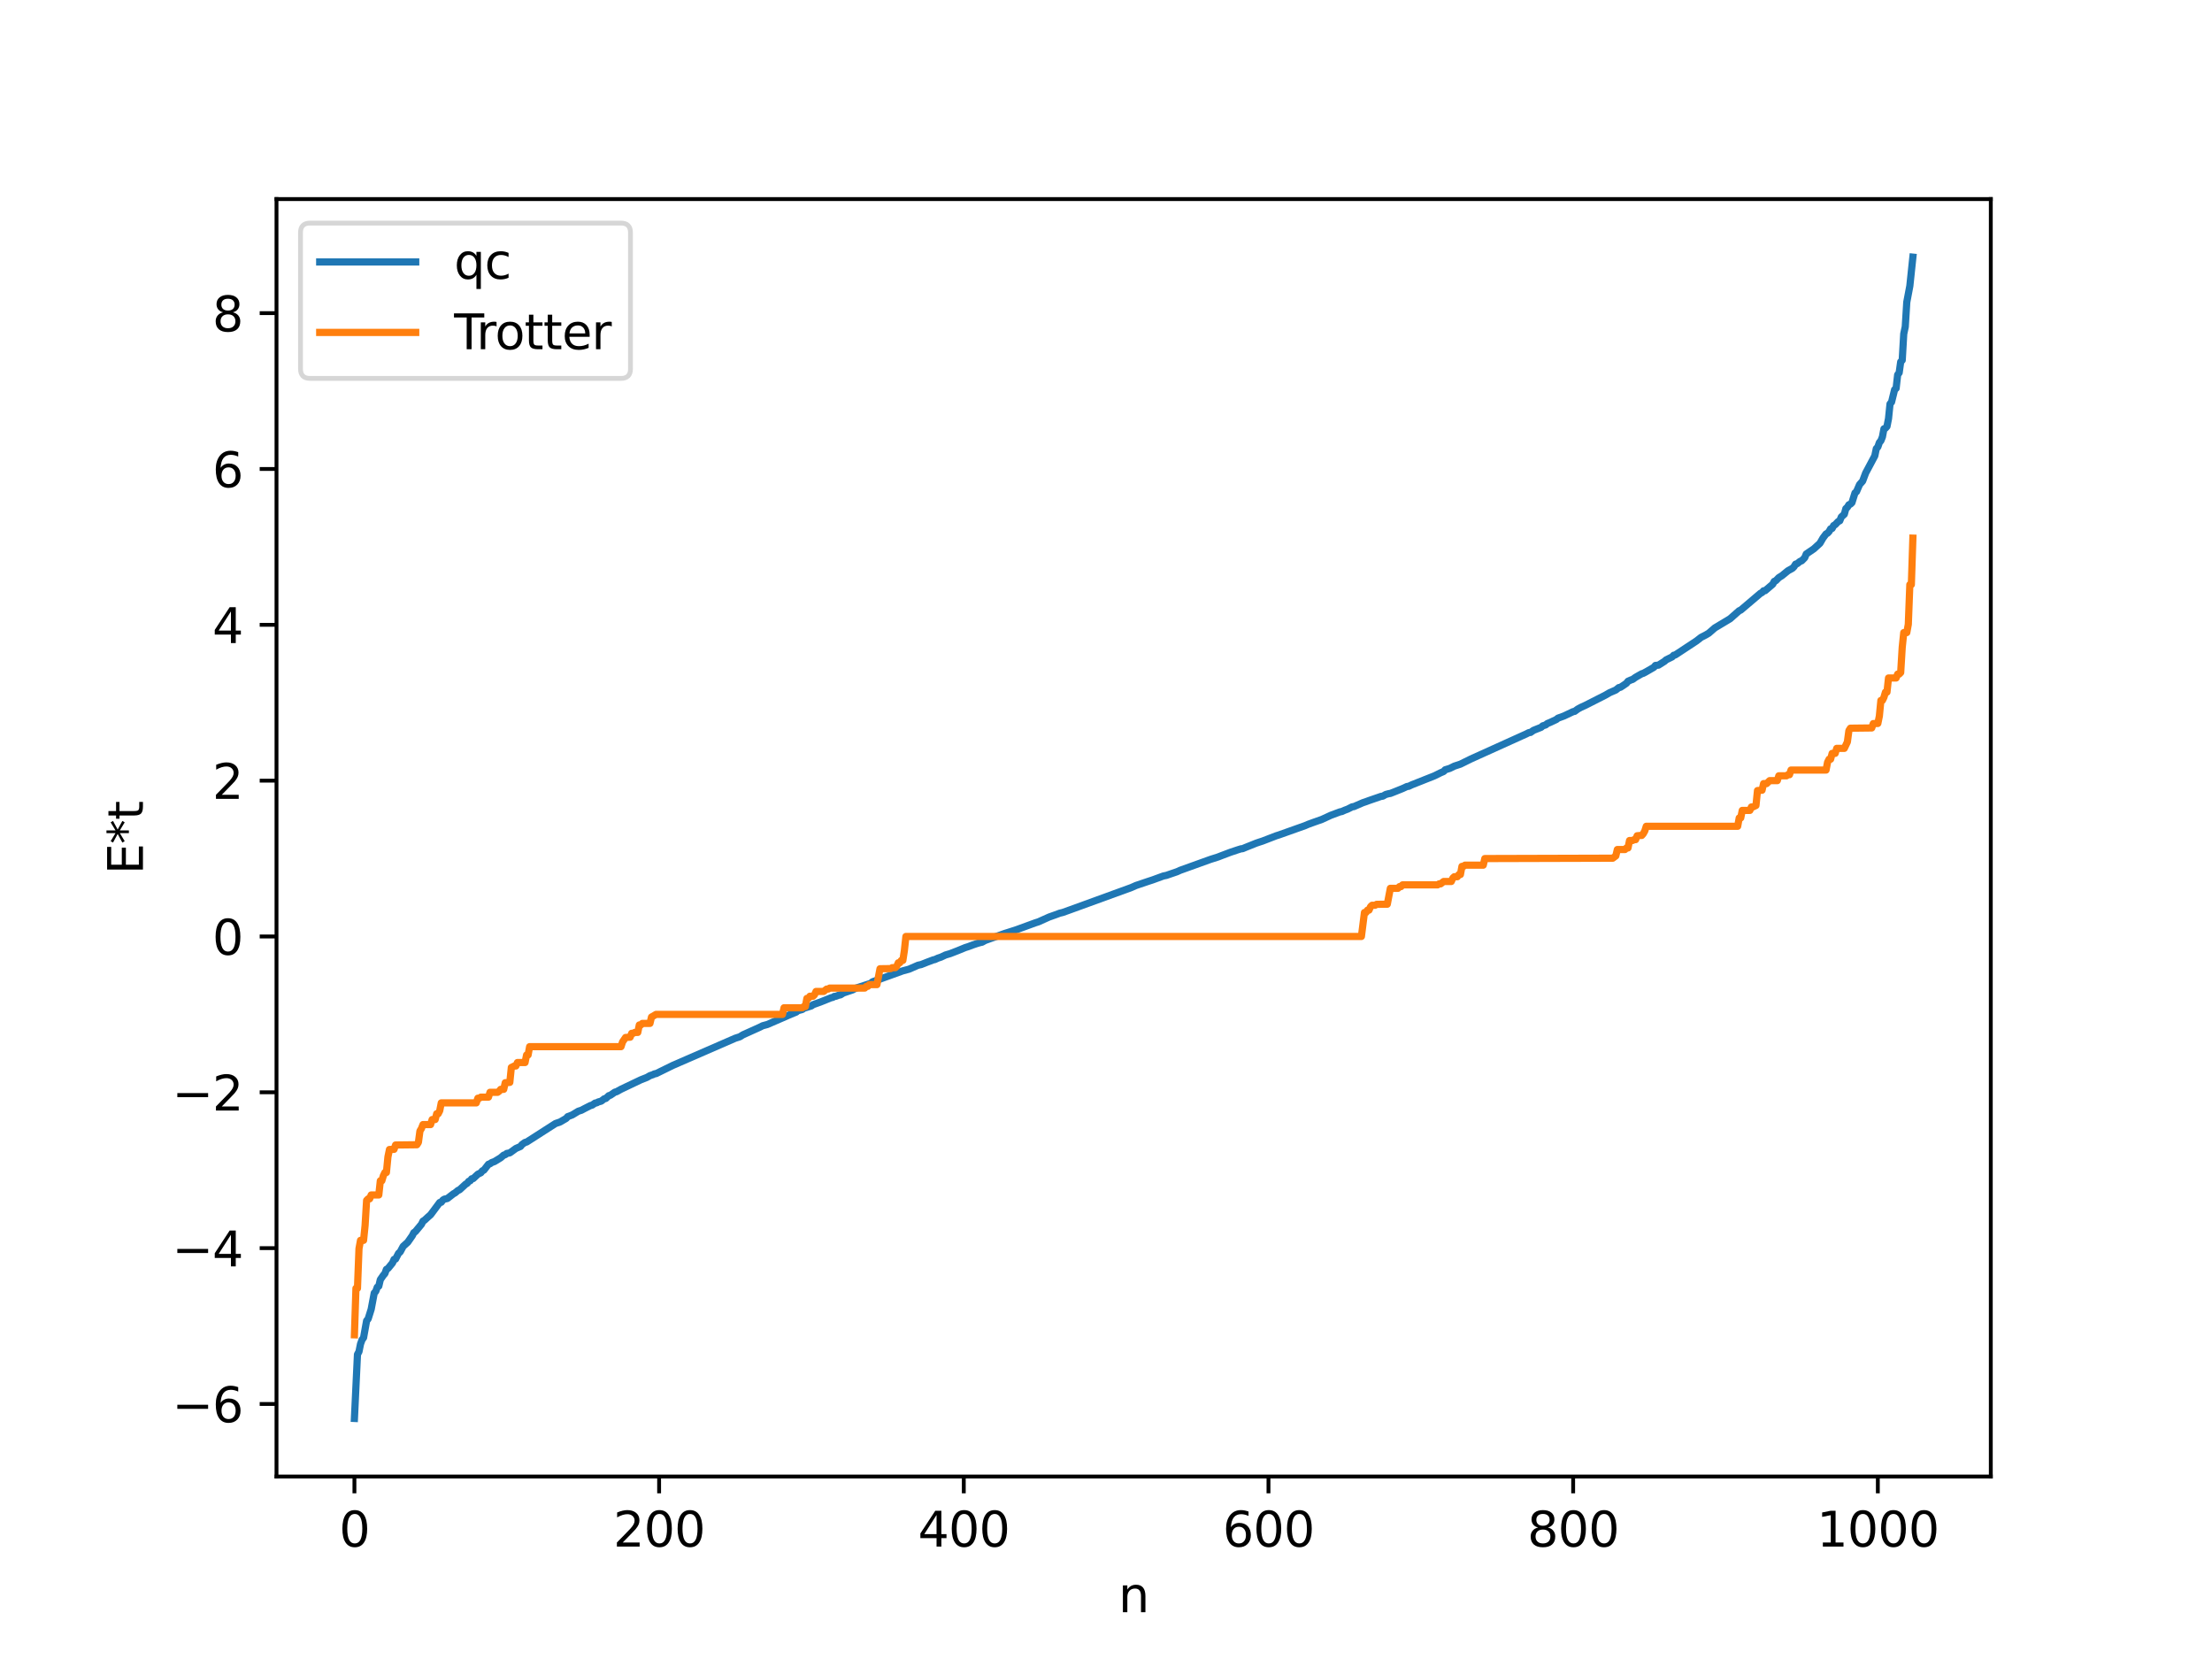 <?xml version="1.0" encoding="utf-8" standalone="no"?>
<!DOCTYPE svg PUBLIC "-//W3C//DTD SVG 1.1//EN"
  "http://www.w3.org/Graphics/SVG/1.1/DTD/svg11.dtd">
<svg xmlns:xlink="http://www.w3.org/1999/xlink" width="460.8pt" height="345.6pt" viewBox="0 0 460.8 345.6" xmlns="http://www.w3.org/2000/svg" version="1.1">
 <defs>
  <style type="text/css">*{stroke-linejoin: round; stroke-linecap: butt}</style>
 </defs>
 <g id="figure_1">
  <g id="patch_1">
   <path d="M 0 345.6 
L 460.8 345.6 
L 460.8 0 
L 0 0 
z
" style="fill: #ffffff"/>
  </g>
  <g id="axes_1">
   <g id="patch_2">
    <path d="M 57.6 307.584 
L 414.72 307.584 
L 414.72 41.472 
L 57.6 41.472 
z
" style="fill: #ffffff"/>
   </g>
   <g id="matplotlib.axis_1">
    <g id="xtick_1">
     <g id="line2d_1">
      <defs>
       <path id="mca2e5253f9" d="M 0 0 
L 0 3.5 
" style="stroke: #000000; stroke-width: 0.8"/>
      </defs>
      <g>
       <use xlink:href="#mca2e5253f9" x="73.833" y="307.584" style="stroke: #000000; stroke-width: 0.8"/>
      </g>
     </g>
     <g id="text_1">
      <!-- 0 -->
      <g transform="translate(70.651 322.182) scale(0.1 -0.1)">
       <defs>
        <path id="DejaVuSans-30" d="M 2034 4250 
Q 1547 4250 1301 3770 
Q 1056 3291 1056 2328 
Q 1056 1369 1301 889 
Q 1547 409 2034 409 
Q 2525 409 2770 889 
Q 3016 1369 3016 2328 
Q 3016 3291 2770 3770 
Q 2525 4250 2034 4250 
z
M 2034 4750 
Q 2819 4750 3233 4129 
Q 3647 3509 3647 2328 
Q 3647 1150 3233 529 
Q 2819 -91 2034 -91 
Q 1250 -91 836 529 
Q 422 1150 422 2328 
Q 422 3509 836 4129 
Q 1250 4750 2034 4750 
z
" transform="scale(0.016)"/>
       </defs>
       <use xlink:href="#DejaVuSans-30"/>
      </g>
     </g>
    </g>
    <g id="xtick_2">
     <g id="line2d_2">
      <g>
       <use xlink:href="#mca2e5253f9" x="137.304" y="307.584" style="stroke: #000000; stroke-width: 0.8"/>
      </g>
     </g>
     <g id="text_2">
      <!-- 200 -->
      <g transform="translate(127.76 322.182) scale(0.1 -0.1)">
       <defs>
        <path id="DejaVuSans-32" d="M 1228 531 
L 3431 531 
L 3431 0 
L 469 0 
L 469 531 
Q 828 903 1448 1529 
Q 2069 2156 2228 2338 
Q 2531 2678 2651 2914 
Q 2772 3150 2772 3378 
Q 2772 3750 2511 3984 
Q 2250 4219 1831 4219 
Q 1534 4219 1204 4116 
Q 875 4013 500 3803 
L 500 4441 
Q 881 4594 1212 4672 
Q 1544 4750 1819 4750 
Q 2544 4750 2975 4387 
Q 3406 4025 3406 3419 
Q 3406 3131 3298 2873 
Q 3191 2616 2906 2266 
Q 2828 2175 2409 1742 
Q 1991 1309 1228 531 
z
" transform="scale(0.016)"/>
       </defs>
       <use xlink:href="#DejaVuSans-32"/>
       <use xlink:href="#DejaVuSans-30" x="63.623"/>
       <use xlink:href="#DejaVuSans-30" x="127.246"/>
      </g>
     </g>
    </g>
    <g id="xtick_3">
     <g id="line2d_3">
      <g>
       <use xlink:href="#mca2e5253f9" x="200.775" y="307.584" style="stroke: #000000; stroke-width: 0.8"/>
      </g>
     </g>
     <g id="text_3">
      <!-- 400 -->
      <g transform="translate(191.231 322.182) scale(0.1 -0.1)">
       <defs>
        <path id="DejaVuSans-34" d="M 2419 4116 
L 825 1625 
L 2419 1625 
L 2419 4116 
z
M 2253 4666 
L 3047 4666 
L 3047 1625 
L 3713 1625 
L 3713 1100 
L 3047 1100 
L 3047 0 
L 2419 0 
L 2419 1100 
L 313 1100 
L 313 1709 
L 2253 4666 
z
" transform="scale(0.016)"/>
       </defs>
       <use xlink:href="#DejaVuSans-34"/>
       <use xlink:href="#DejaVuSans-30" x="63.623"/>
       <use xlink:href="#DejaVuSans-30" x="127.246"/>
      </g>
     </g>
    </g>
    <g id="xtick_4">
     <g id="line2d_4">
      <g>
       <use xlink:href="#mca2e5253f9" x="264.246" y="307.584" style="stroke: #000000; stroke-width: 0.8"/>
      </g>
     </g>
     <g id="text_4">
      <!-- 600 -->
      <g transform="translate(254.702 322.182) scale(0.1 -0.1)">
       <defs>
        <path id="DejaVuSans-36" d="M 2113 2584 
Q 1688 2584 1439 2293 
Q 1191 2003 1191 1497 
Q 1191 994 1439 701 
Q 1688 409 2113 409 
Q 2538 409 2786 701 
Q 3034 994 3034 1497 
Q 3034 2003 2786 2293 
Q 2538 2584 2113 2584 
z
M 3366 4563 
L 3366 3988 
Q 3128 4100 2886 4159 
Q 2644 4219 2406 4219 
Q 1781 4219 1451 3797 
Q 1122 3375 1075 2522 
Q 1259 2794 1537 2939 
Q 1816 3084 2150 3084 
Q 2853 3084 3261 2657 
Q 3669 2231 3669 1497 
Q 3669 778 3244 343 
Q 2819 -91 2113 -91 
Q 1303 -91 875 529 
Q 447 1150 447 2328 
Q 447 3434 972 4092 
Q 1497 4750 2381 4750 
Q 2619 4750 2861 4703 
Q 3103 4656 3366 4563 
z
" transform="scale(0.016)"/>
       </defs>
       <use xlink:href="#DejaVuSans-36"/>
       <use xlink:href="#DejaVuSans-30" x="63.623"/>
       <use xlink:href="#DejaVuSans-30" x="127.246"/>
      </g>
     </g>
    </g>
    <g id="xtick_5">
     <g id="line2d_5">
      <g>
       <use xlink:href="#mca2e5253f9" x="327.717" y="307.584" style="stroke: #000000; stroke-width: 0.8"/>
      </g>
     </g>
     <g id="text_5">
      <!-- 800 -->
      <g transform="translate(318.173 322.182) scale(0.1 -0.1)">
       <defs>
        <path id="DejaVuSans-38" d="M 2034 2216 
Q 1584 2216 1326 1975 
Q 1069 1734 1069 1313 
Q 1069 891 1326 650 
Q 1584 409 2034 409 
Q 2484 409 2743 651 
Q 3003 894 3003 1313 
Q 3003 1734 2745 1975 
Q 2488 2216 2034 2216 
z
M 1403 2484 
Q 997 2584 770 2862 
Q 544 3141 544 3541 
Q 544 4100 942 4425 
Q 1341 4750 2034 4750 
Q 2731 4750 3128 4425 
Q 3525 4100 3525 3541 
Q 3525 3141 3298 2862 
Q 3072 2584 2669 2484 
Q 3125 2378 3379 2068 
Q 3634 1759 3634 1313 
Q 3634 634 3220 271 
Q 2806 -91 2034 -91 
Q 1263 -91 848 271 
Q 434 634 434 1313 
Q 434 1759 690 2068 
Q 947 2378 1403 2484 
z
M 1172 3481 
Q 1172 3119 1398 2916 
Q 1625 2713 2034 2713 
Q 2441 2713 2670 2916 
Q 2900 3119 2900 3481 
Q 2900 3844 2670 4047 
Q 2441 4250 2034 4250 
Q 1625 4250 1398 4047 
Q 1172 3844 1172 3481 
z
" transform="scale(0.016)"/>
       </defs>
       <use xlink:href="#DejaVuSans-38"/>
       <use xlink:href="#DejaVuSans-30" x="63.623"/>
       <use xlink:href="#DejaVuSans-30" x="127.246"/>
      </g>
     </g>
    </g>
    <g id="xtick_6">
     <g id="line2d_6">
      <g>
       <use xlink:href="#mca2e5253f9" x="391.188" y="307.584" style="stroke: #000000; stroke-width: 0.8"/>
      </g>
     </g>
     <g id="text_6">
      <!-- 1000 -->
      <g transform="translate(378.463 322.182) scale(0.1 -0.1)">
       <defs>
        <path id="DejaVuSans-31" d="M 794 531 
L 1825 531 
L 1825 4091 
L 703 3866 
L 703 4441 
L 1819 4666 
L 2450 4666 
L 2450 531 
L 3481 531 
L 3481 0 
L 794 0 
L 794 531 
z
" transform="scale(0.016)"/>
       </defs>
       <use xlink:href="#DejaVuSans-31"/>
       <use xlink:href="#DejaVuSans-30" x="63.623"/>
       <use xlink:href="#DejaVuSans-30" x="127.246"/>
       <use xlink:href="#DejaVuSans-30" x="190.869"/>
      </g>
     </g>
    </g>
    <g id="text_7">
     <!-- n -->
     <g transform="translate(232.991 335.861) scale(0.1 -0.1)">
      <defs>
       <path id="DejaVuSans-6e" d="M 3513 2113 
L 3513 0 
L 2938 0 
L 2938 2094 
Q 2938 2591 2744 2837 
Q 2550 3084 2163 3084 
Q 1697 3084 1428 2787 
Q 1159 2491 1159 1978 
L 1159 0 
L 581 0 
L 581 3500 
L 1159 3500 
L 1159 2956 
Q 1366 3272 1645 3428 
Q 1925 3584 2291 3584 
Q 2894 3584 3203 3211 
Q 3513 2838 3513 2113 
z
" transform="scale(0.016)"/>
      </defs>
      <use xlink:href="#DejaVuSans-6e"/>
     </g>
    </g>
   </g>
   <g id="matplotlib.axis_2">
    <g id="ytick_1">
     <g id="line2d_7">
      <defs>
       <path id="m2d6e4e1fd6" d="M 0 0 
L -3.5 0 
" style="stroke: #000000; stroke-width: 0.8"/>
      </defs>
      <g>
       <use xlink:href="#m2d6e4e1fd6" x="57.6" y="292.473" style="stroke: #000000; stroke-width: 0.8"/>
      </g>
     </g>
     <g id="text_8">
      <!-- −6 -->
      <g transform="translate(35.858 296.272) scale(0.1 -0.1)">
       <defs>
        <path id="DejaVuSans-2212" d="M 678 2272 
L 4684 2272 
L 4684 1741 
L 678 1741 
L 678 2272 
z
" transform="scale(0.016)"/>
       </defs>
       <use xlink:href="#DejaVuSans-2212"/>
       <use xlink:href="#DejaVuSans-36" x="83.789"/>
      </g>
     </g>
    </g>
    <g id="ytick_2">
     <g id="line2d_8">
      <g>
       <use xlink:href="#m2d6e4e1fd6" x="57.6" y="260.01" style="stroke: #000000; stroke-width: 0.8"/>
      </g>
     </g>
     <g id="text_9">
      <!-- −4 -->
      <g transform="translate(35.858 263.809) scale(0.1 -0.1)">
       <use xlink:href="#DejaVuSans-2212"/>
       <use xlink:href="#DejaVuSans-34" x="83.789"/>
      </g>
     </g>
    </g>
    <g id="ytick_3">
     <g id="line2d_9">
      <g>
       <use xlink:href="#m2d6e4e1fd6" x="57.6" y="227.547" style="stroke: #000000; stroke-width: 0.8"/>
      </g>
     </g>
     <g id="text_10">
      <!-- −2 -->
      <g transform="translate(35.858 231.346) scale(0.1 -0.1)">
       <use xlink:href="#DejaVuSans-2212"/>
       <use xlink:href="#DejaVuSans-32" x="83.789"/>
      </g>
     </g>
    </g>
    <g id="ytick_4">
     <g id="line2d_10">
      <g>
       <use xlink:href="#m2d6e4e1fd6" x="57.6" y="195.084" style="stroke: #000000; stroke-width: 0.8"/>
      </g>
     </g>
     <g id="text_11">
      <!-- 0 -->
      <g transform="translate(44.237 198.883) scale(0.1 -0.1)">
       <use xlink:href="#DejaVuSans-30"/>
      </g>
     </g>
    </g>
    <g id="ytick_5">
     <g id="line2d_11">
      <g>
       <use xlink:href="#m2d6e4e1fd6" x="57.6" y="162.621" style="stroke: #000000; stroke-width: 0.8"/>
      </g>
     </g>
     <g id="text_12">
      <!-- 2 -->
      <g transform="translate(44.237 166.42) scale(0.1 -0.1)">
       <use xlink:href="#DejaVuSans-32"/>
      </g>
     </g>
    </g>
    <g id="ytick_6">
     <g id="line2d_12">
      <g>
       <use xlink:href="#m2d6e4e1fd6" x="57.6" y="130.158" style="stroke: #000000; stroke-width: 0.8"/>
      </g>
     </g>
     <g id="text_13">
      <!-- 4 -->
      <g transform="translate(44.237 133.958) scale(0.1 -0.1)">
       <use xlink:href="#DejaVuSans-34"/>
      </g>
     </g>
    </g>
    <g id="ytick_7">
     <g id="line2d_13">
      <g>
       <use xlink:href="#m2d6e4e1fd6" x="57.6" y="97.696" style="stroke: #000000; stroke-width: 0.8"/>
      </g>
     </g>
     <g id="text_14">
      <!-- 6 -->
      <g transform="translate(44.237 101.495) scale(0.1 -0.1)">
       <use xlink:href="#DejaVuSans-36"/>
      </g>
     </g>
    </g>
    <g id="ytick_8">
     <g id="line2d_14">
      <g>
       <use xlink:href="#m2d6e4e1fd6" x="57.6" y="65.233" style="stroke: #000000; stroke-width: 0.8"/>
      </g>
     </g>
     <g id="text_15">
      <!-- 8 -->
      <g transform="translate(44.237 69.032) scale(0.1 -0.1)">
       <use xlink:href="#DejaVuSans-38"/>
      </g>
     </g>
    </g>
    <g id="text_16">
     <!-- E*t -->
     <g transform="translate(29.778 182.148) rotate(-90) scale(0.1 -0.1)">
      <defs>
       <path id="DejaVuSans-45" d="M 628 4666 
L 3578 4666 
L 3578 4134 
L 1259 4134 
L 1259 2753 
L 3481 2753 
L 3481 2222 
L 1259 2222 
L 1259 531 
L 3634 531 
L 3634 0 
L 628 0 
L 628 4666 
z
" transform="scale(0.016)"/>
       <path id="DejaVuSans-2a" d="M 3009 3897 
L 1888 3291 
L 3009 2681 
L 2828 2375 
L 1778 3009 
L 1778 1831 
L 1422 1831 
L 1422 3009 
L 372 2375 
L 191 2681 
L 1313 3291 
L 191 3897 
L 372 4206 
L 1422 3572 
L 1422 4750 
L 1778 4750 
L 1778 3572 
L 2828 4206 
L 3009 3897 
z
" transform="scale(0.016)"/>
       <path id="DejaVuSans-74" d="M 1172 4494 
L 1172 3500 
L 2356 3500 
L 2356 3053 
L 1172 3053 
L 1172 1153 
Q 1172 725 1289 603 
Q 1406 481 1766 481 
L 2356 481 
L 2356 0 
L 1766 0 
Q 1100 0 847 248 
Q 594 497 594 1153 
L 594 3053 
L 172 3053 
L 172 3500 
L 594 3500 
L 594 4494 
L 1172 4494 
z
" transform="scale(0.016)"/>
      </defs>
      <use xlink:href="#DejaVuSans-45"/>
      <use xlink:href="#DejaVuSans-2a" x="63.184"/>
      <use xlink:href="#DejaVuSans-74" x="113.184"/>
     </g>
    </g>
   </g>
   <g id="line2d_15">
    <path d="M 73.833 295.488 
L 74.467 282.154 
L 74.785 281.561 
L 75.102 279.977 
L 75.42 279.103 
L 75.737 278.666 
L 76.372 275.136 
L 76.689 274.757 
L 77.324 272.733 
L 77.958 269.37 
L 78.276 269.019 
L 78.593 268.136 
L 78.91 267.93 
L 79.228 266.573 
L 79.862 265.663 
L 80.18 265.3 
L 80.497 264.431 
L 80.815 264.261 
L 81.767 263.092 
L 82.084 262.355 
L 82.401 262.289 
L 83.036 261.064 
L 83.353 260.819 
L 83.988 259.631 
L 84.94 258.779 
L 85.892 257.411 
L 86.21 256.779 
L 86.527 256.573 
L 87.796 255.041 
L 88.114 254.388 
L 88.431 254.2 
L 89.066 253.607 
L 89.7 253.053 
L 91.605 250.498 
L 91.922 250.45 
L 92.239 250.021 
L 92.557 249.809 
L 93.191 249.671 
L 94.461 248.682 
L 94.778 248.516 
L 95.413 247.986 
L 95.73 247.86 
L 97 246.686 
L 97.317 246.518 
L 97.634 246.097 
L 97.952 245.974 
L 98.269 245.562 
L 98.586 245.513 
L 99.539 244.615 
L 100.173 244.306 
L 100.491 243.904 
L 100.808 243.753 
L 101.76 242.534 
L 102.077 242.443 
L 102.395 242.198 
L 103.029 241.962 
L 104.299 241.183 
L 104.934 240.632 
L 105.251 240.549 
L 105.568 240.286 
L 106.203 240.163 
L 107.472 239.243 
L 108.424 238.83 
L 108.742 238.43 
L 109.377 237.977 
L 109.694 237.918 
L 115.724 234.051 
L 116.676 233.726 
L 117.945 232.987 
L 118.262 232.62 
L 119.215 232.253 
L 120.484 231.485 
L 121.119 231.284 
L 121.753 230.944 
L 123.023 230.3 
L 123.34 230.228 
L 123.975 229.787 
L 124.292 229.751 
L 124.61 229.561 
L 125.244 229.389 
L 125.879 228.898 
L 126.196 228.835 
L 126.831 228.245 
L 127.148 228.162 
L 128.1 227.507 
L 128.418 227.434 
L 129.37 226.908 
L 133.496 224.944 
L 134.765 224.444 
L 135.4 224.078 
L 136.034 223.862 
L 136.352 223.695 
L 136.669 223.657 
L 140.16 221.943 
L 153.172 216.28 
L 154.124 215.978 
L 154.758 215.577 
L 158.249 214.003 
L 158.884 213.682 
L 159.836 213.424 
L 163.644 211.776 
L 164.279 211.489 
L 165.231 211.094 
L 165.866 210.838 
L 166.183 210.553 
L 167.135 210.293 
L 167.453 210.041 
L 169.039 209.549 
L 169.357 209.299 
L 170.943 208.73 
L 173.165 207.837 
L 173.482 207.782 
L 173.8 207.568 
L 174.117 207.546 
L 174.752 207.302 
L 175.069 207.258 
L 175.704 206.855 
L 177.608 206.216 
L 178.243 205.867 
L 181.416 204.837 
L 181.734 204.538 
L 188.081 202.243 
L 189.35 201.902 
L 189.985 201.628 
L 191.254 201.073 
L 191.889 200.938 
L 193.158 200.434 
L 194.428 199.955 
L 194.745 199.895 
L 195.38 199.601 
L 196.015 199.392 
L 196.967 198.942 
L 197.919 198.66 
L 199.505 198.046 
L 201.092 197.395 
L 201.727 197.196 
L 202.679 196.835 
L 203.631 196.517 
L 204.266 196.34 
L 204.583 196.277 
L 205.218 195.918 
L 209.343 194.441 
L 209.978 194.245 
L 210.93 193.94 
L 211.882 193.625 
L 215.691 192.236 
L 216.325 192.034 
L 218.547 191.037 
L 219.816 190.586 
L 220.768 190.235 
L 221.403 190.08 
L 222.99 189.509 
L 235.684 184.891 
L 236.636 184.467 
L 239.175 183.609 
L 240.127 183.298 
L 242.348 182.486 
L 242.983 182.358 
L 243.618 182.137 
L 245.205 181.594 
L 245.839 181.304 
L 252.186 179.019 
L 252.821 178.82 
L 253.773 178.516 
L 254.408 178.267 
L 256.312 177.548 
L 257.899 177.017 
L 258.534 176.821 
L 258.851 176.796 
L 259.486 176.528 
L 261.707 175.64 
L 262.342 175.424 
L 262.977 175.221 
L 265.833 174.119 
L 266.467 173.919 
L 271.862 171.999 
L 272.497 171.725 
L 273.767 171.263 
L 275.353 170.707 
L 277.258 169.829 
L 279.162 169.122 
L 279.479 169.069 
L 280.114 168.789 
L 280.748 168.553 
L 281.7 168.066 
L 282.018 168.038 
L 283.922 167.212 
L 284.557 167.001 
L 285.191 166.765 
L 287.73 165.89 
L 288.048 165.863 
L 288.682 165.501 
L 289.317 165.331 
L 289.634 165.287 
L 290.586 164.912 
L 292.173 164.274 
L 293.125 163.833 
L 293.443 163.807 
L 294.077 163.501 
L 298.838 161.612 
L 300.107 160.983 
L 300.742 160.713 
L 301.059 160.36 
L 302.011 160.071 
L 302.963 159.601 
L 304.233 159.183 
L 306.454 158.088 
L 316.927 153.355 
L 317.879 152.929 
L 318.514 152.606 
L 318.831 152.583 
L 319.466 152.141 
L 320.735 151.636 
L 321.053 151.513 
L 321.37 151.212 
L 322.005 151.011 
L 322.322 150.735 
L 322.957 150.477 
L 324.226 149.878 
L 324.543 149.611 
L 325.813 149.147 
L 327.717 148.245 
L 328.034 148.188 
L 328.669 147.718 
L 329.304 147.369 
L 330.256 146.935 
L 334.381 144.84 
L 335.334 144.289 
L 336.603 143.742 
L 337.238 143.234 
L 337.555 143.186 
L 338.19 142.768 
L 338.824 142.33 
L 339.142 141.919 
L 339.777 141.638 
L 340.094 141.539 
L 340.729 141.086 
L 341.998 140.358 
L 342.315 140.267 
L 342.95 139.928 
L 344.537 139.006 
L 344.854 138.623 
L 345.489 138.562 
L 346.758 137.76 
L 347.076 137.463 
L 348.345 136.84 
L 348.662 136.501 
L 348.98 136.441 
L 353.423 133.512 
L 354.375 132.769 
L 355.327 132.282 
L 355.962 131.905 
L 357.231 130.802 
L 360.405 128.9 
L 362.309 127.22 
L 362.626 127.093 
L 366.752 123.589 
L 367.069 123.44 
L 367.386 123.071 
L 367.704 123.054 
L 369.291 121.702 
L 369.608 121.112 
L 369.925 120.98 
L 370.56 120.331 
L 371.195 119.935 
L 372.464 118.902 
L 373.416 118.371 
L 373.734 118.046 
L 374.051 117.519 
L 374.368 117.438 
L 375.003 116.932 
L 375.32 116.829 
L 375.955 116.186 
L 376.272 115.413 
L 377.859 114.33 
L 379.129 113.169 
L 379.763 112.074 
L 380.398 111.23 
L 380.715 111.066 
L 381.033 110.717 
L 381.35 110.162 
L 381.667 110.08 
L 381.985 109.479 
L 382.302 109.3 
L 382.937 108.629 
L 383.254 108.498 
L 383.572 107.702 
L 384.206 107.122 
L 384.524 105.95 
L 384.841 105.675 
L 385.158 105.149 
L 385.476 105.018 
L 385.793 104.711 
L 386.428 102.684 
L 386.745 102.423 
L 387.38 100.944 
L 388.015 100.233 
L 388.649 98.543 
L 390.553 94.968 
L 390.871 93.453 
L 391.188 93.112 
L 391.505 92.19 
L 391.823 91.814 
L 392.14 91.014 
L 392.458 89.327 
L 392.775 89.193 
L 393.092 88.833 
L 393.41 87.218 
L 393.727 84.141 
L 394.044 83.763 
L 394.679 81.173 
L 394.996 80.902 
L 395.314 78.078 
L 395.631 77.648 
L 395.948 75.376 
L 396.266 75.045 
L 396.583 69.555 
L 396.9 68.072 
L 397.218 62.934 
L 397.853 59.577 
L 398.487 53.568 
L 398.487 53.568 
" clip-path="url(#pa20ccc5c70)" style="fill: none; stroke: #1f77b4; stroke-width: 1.5; stroke-linecap: square"/>
   </g>
   <g id="line2d_16">
    <path d="M 73.833 278.066 
L 74.15 268.383 
L 74.467 268.383 
L 74.785 260.106 
L 75.102 258.386 
L 75.737 258.386 
L 76.054 255.289 
L 76.372 250.061 
L 76.689 249.741 
L 77.006 249.741 
L 77.324 248.932 
L 78.91 248.932 
L 79.228 245.982 
L 79.545 245.982 
L 79.862 244.914 
L 80.18 244.255 
L 80.497 244.255 
L 80.815 240.993 
L 81.132 239.458 
L 82.084 239.432 
L 82.401 238.523 
L 86.844 238.472 
L 87.162 237.974 
L 87.479 235.611 
L 87.796 235.088 
L 88.114 234.27 
L 89.7 234.27 
L 90.018 233.225 
L 90.653 233.225 
L 90.97 232.01 
L 91.287 232.01 
L 91.605 231.378 
L 91.922 229.751 
L 99.221 229.751 
L 99.539 228.781 
L 99.856 228.781 
L 100.173 228.552 
L 101.76 228.552 
L 102.077 227.547 
L 103.664 227.547 
L 103.981 227.32 
L 104.299 226.928 
L 104.934 226.928 
L 105.251 225.55 
L 106.203 225.481 
L 106.52 222.371 
L 107.155 222.063 
L 107.472 222.063 
L 107.79 221.347 
L 109.377 221.347 
L 109.694 219.775 
L 110.011 219.775 
L 110.329 218.039 
L 129.37 218.039 
L 129.687 217.052 
L 130.322 216.124 
L 131.274 216.065 
L 131.591 215.258 
L 131.909 215.258 
L 132.226 215.073 
L 132.861 215.073 
L 133.178 213.519 
L 133.496 213.519 
L 133.813 213.194 
L 135.4 213.194 
L 135.717 211.869 
L 136.669 211.315 
L 163.01 211.315 
L 163.327 209.94 
L 167.135 209.94 
L 167.453 209.689 
L 167.77 209.689 
L 168.087 207.987 
L 168.405 207.987 
L 168.722 207.532 
L 169.357 207.532 
L 169.674 207.239 
L 169.991 206.537 
L 171.578 206.537 
L 172.213 206.042 
L 172.53 206.042 
L 172.848 205.832 
L 180.147 205.832 
L 180.464 205.47 
L 180.781 205.47 
L 181.099 205.116 
L 182.686 205.116 
L 183.32 201.807 
L 185.542 201.778 
L 185.859 201.586 
L 186.494 201.586 
L 186.811 201.295 
L 187.129 200.568 
L 187.446 200.568 
L 187.763 200.075 
L 188.081 200.075 
L 188.398 198.018 
L 188.715 195.084 
L 283.605 195.084 
L 284.239 190.093 
L 284.557 190.093 
L 284.874 189.6 
L 285.191 189.6 
L 285.509 188.873 
L 285.826 188.582 
L 286.461 188.582 
L 286.778 188.39 
L 289 188.361 
L 289.634 185.053 
L 291.221 185.053 
L 291.539 184.698 
L 291.856 184.698 
L 292.173 184.336 
L 299.472 184.336 
L 299.79 184.126 
L 300.107 184.126 
L 300.742 183.631 
L 302.329 183.631 
L 302.646 182.929 
L 302.963 182.636 
L 303.598 182.636 
L 303.915 182.181 
L 304.233 182.181 
L 304.55 180.479 
L 304.867 180.479 
L 305.185 180.228 
L 308.993 180.228 
L 309.31 178.853 
L 335.968 178.777 
L 336.603 178.299 
L 336.92 176.974 
L 338.507 176.974 
L 338.824 176.649 
L 339.142 176.649 
L 339.459 175.095 
L 340.094 175.095 
L 340.411 174.911 
L 340.729 174.911 
L 341.046 174.103 
L 341.681 174.044 
L 341.998 174.044 
L 342.315 173.685 
L 342.633 173.116 
L 342.95 172.129 
L 361.991 172.129 
L 362.309 170.393 
L 362.626 170.393 
L 362.943 168.821 
L 364.53 168.821 
L 364.848 168.105 
L 365.165 168.105 
L 365.8 167.798 
L 366.117 164.687 
L 367.069 164.618 
L 367.386 163.24 
L 368.021 163.24 
L 368.656 162.621 
L 370.243 162.621 
L 370.56 161.616 
L 372.147 161.616 
L 372.464 161.387 
L 372.781 161.387 
L 373.099 160.417 
L 380.398 160.417 
L 380.715 158.79 
L 381.033 158.158 
L 381.35 158.158 
L 381.667 156.943 
L 382.302 156.943 
L 382.62 155.898 
L 384.206 155.898 
L 384.841 154.557 
L 385.158 152.194 
L 385.476 151.697 
L 389.919 151.645 
L 390.236 150.736 
L 391.188 150.71 
L 391.505 149.175 
L 391.823 145.913 
L 392.14 145.913 
L 392.458 145.254 
L 392.775 144.186 
L 393.092 144.186 
L 393.41 141.237 
L 394.996 141.237 
L 395.314 140.428 
L 395.631 140.428 
L 395.948 140.107 
L 396.266 134.879 
L 396.583 131.782 
L 397.218 131.782 
L 397.535 130.063 
L 397.853 121.786 
L 398.17 121.786 
L 398.487 112.103 
L 398.487 112.103 
" clip-path="url(#pa20ccc5c70)" style="fill: none; stroke: #ff7f0e; stroke-width: 1.5; stroke-linecap: square"/>
   </g>
   <g id="patch_3">
    <path d="M 57.6 307.584 
L 57.6 41.472 
" style="fill: none; stroke: #000000; stroke-width: 0.8; stroke-linejoin: miter; stroke-linecap: square"/>
   </g>
   <g id="patch_4">
    <path d="M 414.72 307.584 
L 414.72 41.472 
" style="fill: none; stroke: #000000; stroke-width: 0.8; stroke-linejoin: miter; stroke-linecap: square"/>
   </g>
   <g id="patch_5">
    <path d="M 57.6 307.584 
L 414.72 307.584 
" style="fill: none; stroke: #000000; stroke-width: 0.8; stroke-linejoin: miter; stroke-linecap: square"/>
   </g>
   <g id="patch_6">
    <path d="M 57.6 41.472 
L 414.72 41.472 
" style="fill: none; stroke: #000000; stroke-width: 0.8; stroke-linejoin: miter; stroke-linecap: square"/>
   </g>
   <g id="legend_1">
    <g id="patch_7">
     <path d="M 64.6 78.828 
L 129.342 78.828 
Q 131.342 78.828 131.342 76.828 
L 131.342 48.472 
Q 131.342 46.472 129.342 46.472 
L 64.6 46.472 
Q 62.6 46.472 62.6 48.472 
L 62.6 76.828 
Q 62.6 78.828 64.6 78.828 
z
" style="fill: #ffffff; opacity: 0.8; stroke: #cccccc; stroke-linejoin: miter"/>
    </g>
    <g id="line2d_17">
     <path d="M 66.6 54.57 
L 76.6 54.57 
L 86.6 54.57 
" style="fill: none; stroke: #1f77b4; stroke-width: 1.5; stroke-linecap: square"/>
    </g>
    <g id="text_17">
     <!-- qc -->
     <g transform="translate(94.6 58.07) scale(0.1 -0.1)">
      <defs>
       <path id="DejaVuSans-71" d="M 947 1747 
Q 947 1113 1208 752 
Q 1469 391 1925 391 
Q 2381 391 2643 752 
Q 2906 1113 2906 1747 
Q 2906 2381 2643 2742 
Q 2381 3103 1925 3103 
Q 1469 3103 1208 2742 
Q 947 2381 947 1747 
z
M 2906 525 
Q 2725 213 2448 61 
Q 2172 -91 1784 -91 
Q 1150 -91 751 415 
Q 353 922 353 1747 
Q 353 2572 751 3078 
Q 1150 3584 1784 3584 
Q 2172 3584 2448 3432 
Q 2725 3281 2906 2969 
L 2906 3500 
L 3481 3500 
L 3481 -1331 
L 2906 -1331 
L 2906 525 
z
" transform="scale(0.016)"/>
       <path id="DejaVuSans-63" d="M 3122 3366 
L 3122 2828 
Q 2878 2963 2633 3030 
Q 2388 3097 2138 3097 
Q 1578 3097 1268 2742 
Q 959 2388 959 1747 
Q 959 1106 1268 751 
Q 1578 397 2138 397 
Q 2388 397 2633 464 
Q 2878 531 3122 666 
L 3122 134 
Q 2881 22 2623 -34 
Q 2366 -91 2075 -91 
Q 1284 -91 818 406 
Q 353 903 353 1747 
Q 353 2603 823 3093 
Q 1294 3584 2113 3584 
Q 2378 3584 2631 3529 
Q 2884 3475 3122 3366 
z
" transform="scale(0.016)"/>
      </defs>
      <use xlink:href="#DejaVuSans-71"/>
      <use xlink:href="#DejaVuSans-63" x="63.477"/>
     </g>
    </g>
    <g id="line2d_18">
     <path d="M 66.6 69.249 
L 76.6 69.249 
L 86.6 69.249 
" style="fill: none; stroke: #ff7f0e; stroke-width: 1.5; stroke-linecap: square"/>
    </g>
    <g id="text_18">
     <!-- Trotter -->
     <g transform="translate(94.6 72.749) scale(0.1 -0.1)">
      <defs>
       <path id="DejaVuSans-54" d="M -19 4666 
L 3928 4666 
L 3928 4134 
L 2272 4134 
L 2272 0 
L 1638 0 
L 1638 4134 
L -19 4134 
L -19 4666 
z
" transform="scale(0.016)"/>
       <path id="DejaVuSans-72" d="M 2631 2963 
Q 2534 3019 2420 3045 
Q 2306 3072 2169 3072 
Q 1681 3072 1420 2755 
Q 1159 2438 1159 1844 
L 1159 0 
L 581 0 
L 581 3500 
L 1159 3500 
L 1159 2956 
Q 1341 3275 1631 3429 
Q 1922 3584 2338 3584 
Q 2397 3584 2469 3576 
Q 2541 3569 2628 3553 
L 2631 2963 
z
" transform="scale(0.016)"/>
       <path id="DejaVuSans-6f" d="M 1959 3097 
Q 1497 3097 1228 2736 
Q 959 2375 959 1747 
Q 959 1119 1226 758 
Q 1494 397 1959 397 
Q 2419 397 2687 759 
Q 2956 1122 2956 1747 
Q 2956 2369 2687 2733 
Q 2419 3097 1959 3097 
z
M 1959 3584 
Q 2709 3584 3137 3096 
Q 3566 2609 3566 1747 
Q 3566 888 3137 398 
Q 2709 -91 1959 -91 
Q 1206 -91 779 398 
Q 353 888 353 1747 
Q 353 2609 779 3096 
Q 1206 3584 1959 3584 
z
" transform="scale(0.016)"/>
       <path id="DejaVuSans-65" d="M 3597 1894 
L 3597 1613 
L 953 1613 
Q 991 1019 1311 708 
Q 1631 397 2203 397 
Q 2534 397 2845 478 
Q 3156 559 3463 722 
L 3463 178 
Q 3153 47 2828 -22 
Q 2503 -91 2169 -91 
Q 1331 -91 842 396 
Q 353 884 353 1716 
Q 353 2575 817 3079 
Q 1281 3584 2069 3584 
Q 2775 3584 3186 3129 
Q 3597 2675 3597 1894 
z
M 3022 2063 
Q 3016 2534 2758 2815 
Q 2500 3097 2075 3097 
Q 1594 3097 1305 2825 
Q 1016 2553 972 2059 
L 3022 2063 
z
" transform="scale(0.016)"/>
      </defs>
      <use xlink:href="#DejaVuSans-54"/>
      <use xlink:href="#DejaVuSans-72" x="46.334"/>
      <use xlink:href="#DejaVuSans-6f" x="85.197"/>
      <use xlink:href="#DejaVuSans-74" x="146.379"/>
      <use xlink:href="#DejaVuSans-74" x="185.588"/>
      <use xlink:href="#DejaVuSans-65" x="224.797"/>
      <use xlink:href="#DejaVuSans-72" x="286.32"/>
     </g>
    </g>
   </g>
  </g>
 </g>
 <defs>
  <clipPath id="pa20ccc5c70">
   <rect x="57.6" y="41.472" width="357.12" height="266.112"/>
  </clipPath>
 </defs>
</svg>
